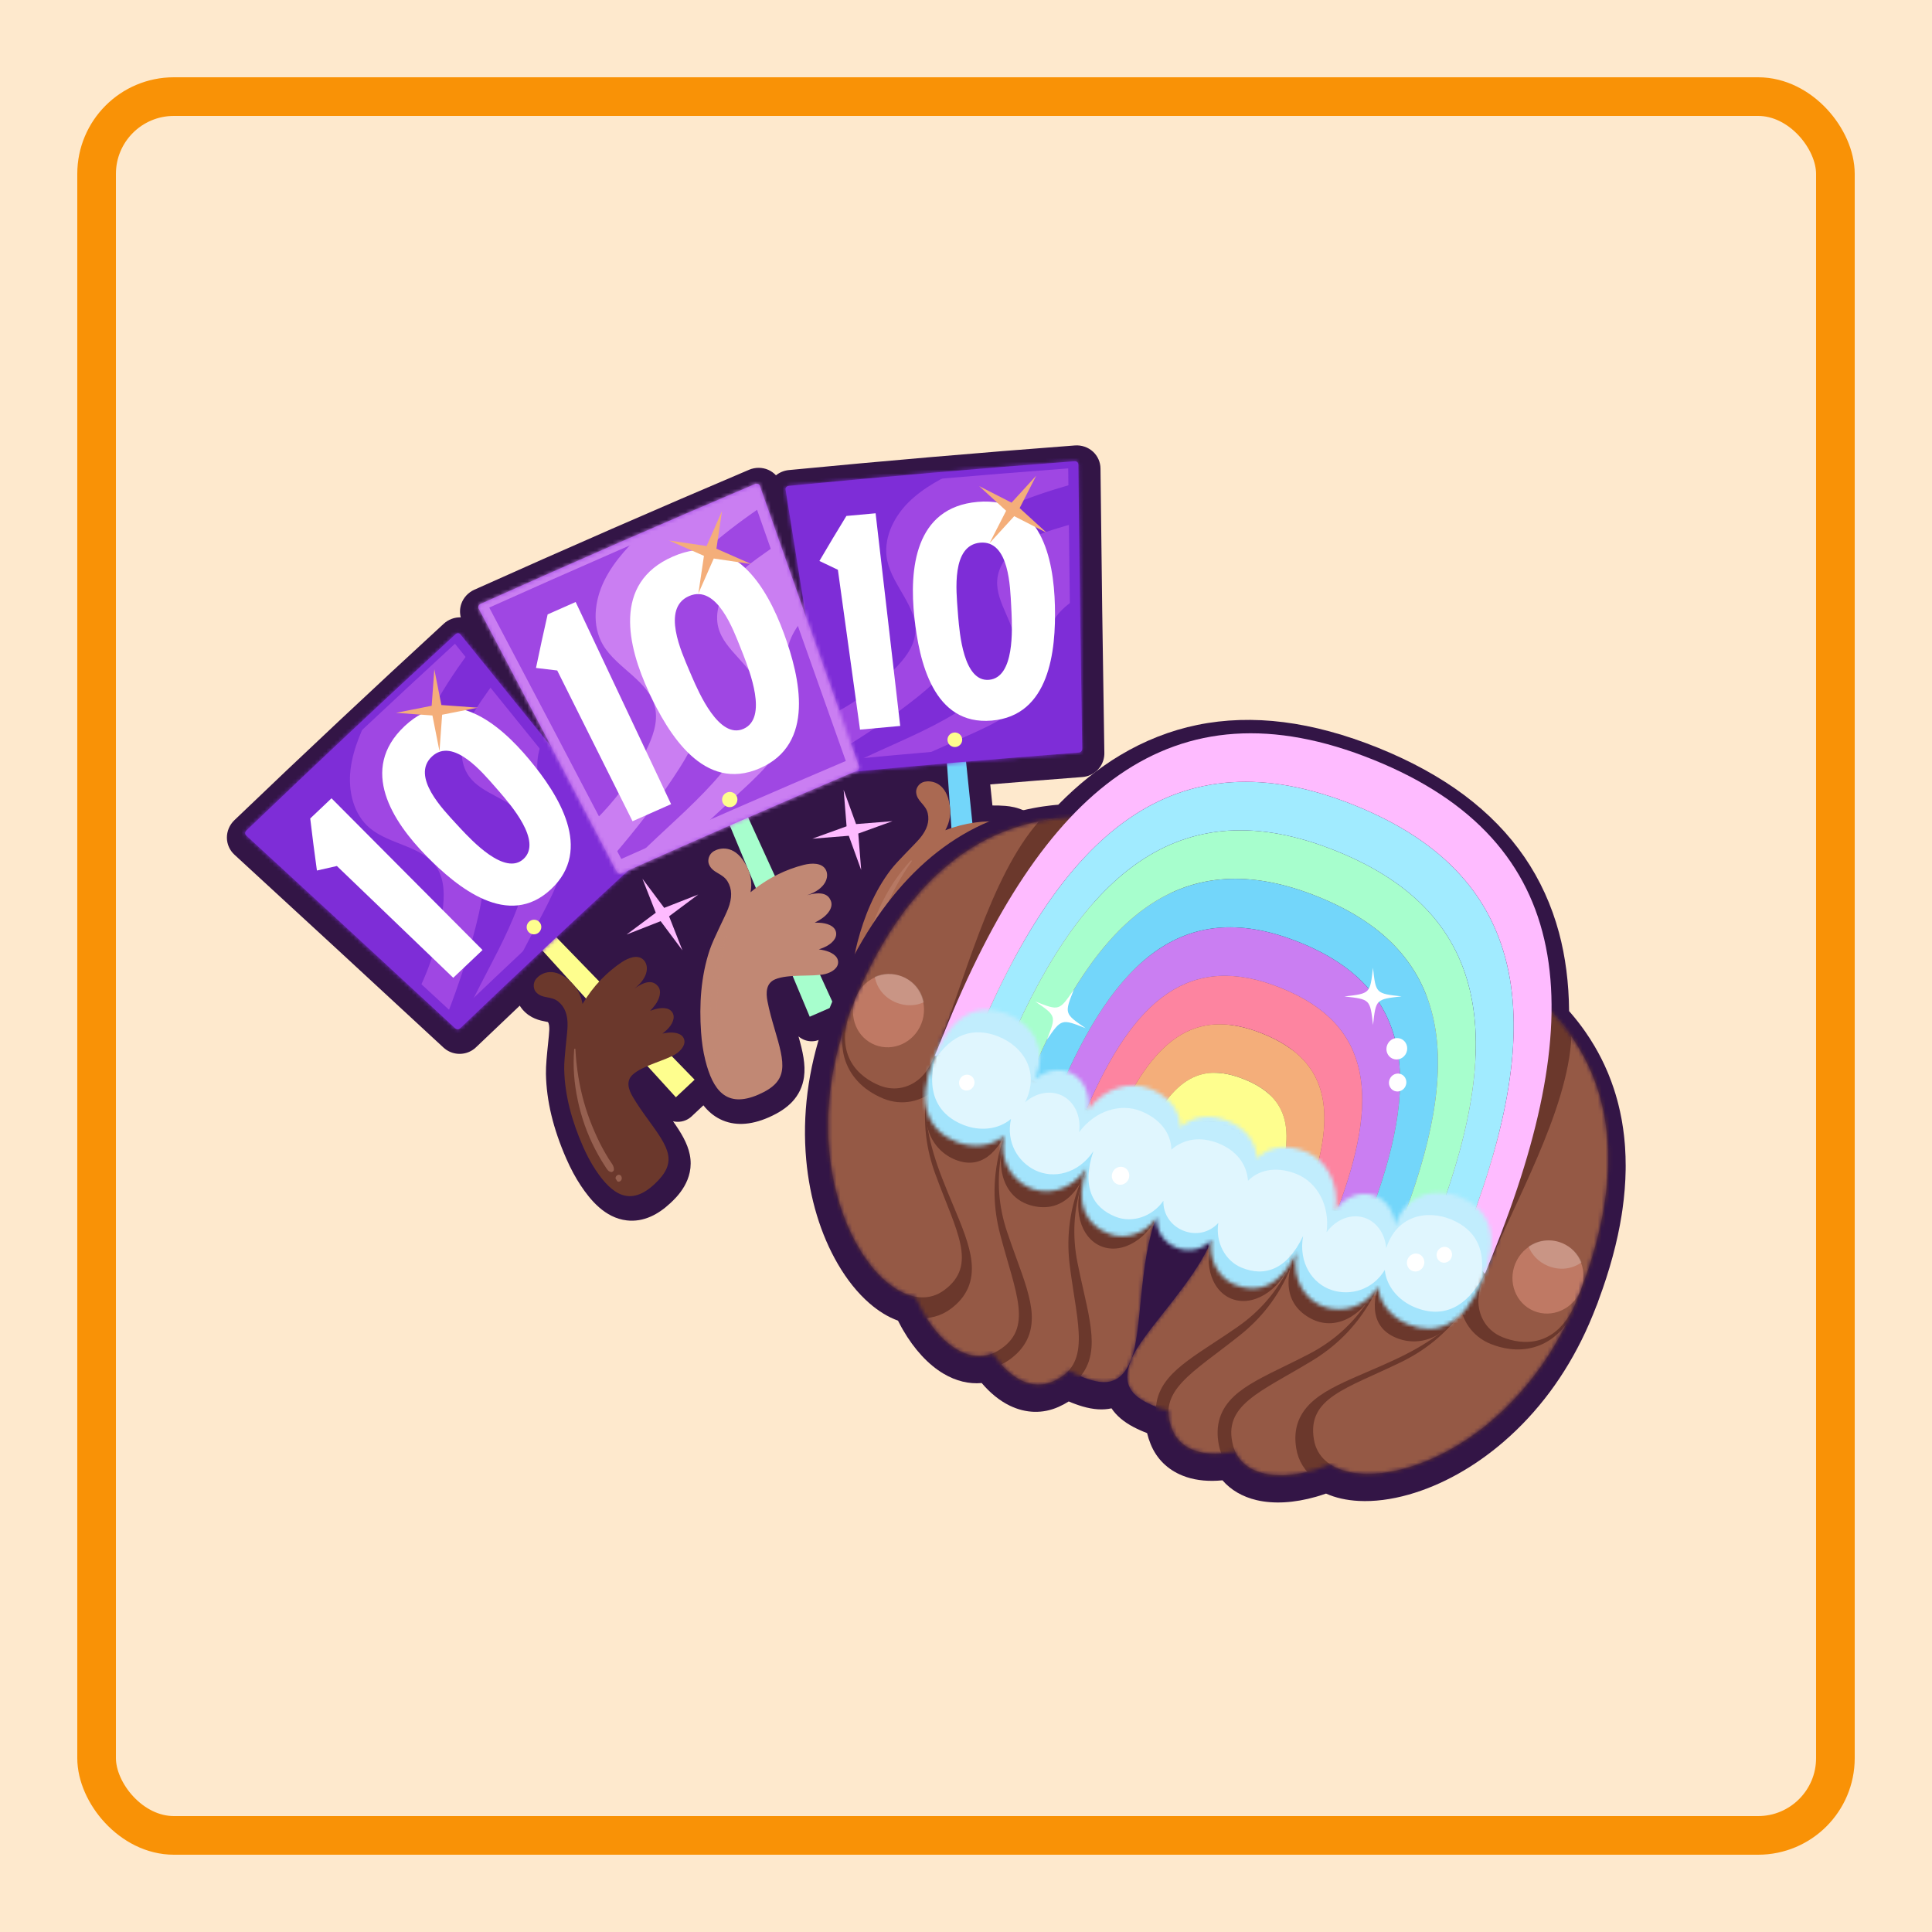 <svg width="500" height="500" viewBox="0 0 500 500" fill="none" xmlns="http://www.w3.org/2000/svg">
<rect width="500" height="500" fill="#FEE9CD"/>
<rect x="25" y="25" width="450" height="450" rx="20" stroke="#F99206" stroke-width="10"/>
<path d="M282.861 116.885C281.609 115.737 279.903 115.152 278.18 115.283C253.604 117.141 228.699 119.285 204.155 121.654C202.922 121.773 201.761 122.254 200.82 123.011C200.267 122.416 199.595 121.931 198.84 121.598C197.277 120.906 195.46 120.898 193.857 121.578C170.164 131.631 146.242 142.076 122.755 152.622C121.167 153.334 119.938 154.67 119.381 156.287C118.992 157.416 118.954 158.634 119.249 159.773C117.638 159.72 116.04 160.314 114.831 161.427C96.685 178.106 78.458 195.212 60.654 212.272C59.408 213.467 58.702 215.126 58.72 216.824C58.737 218.475 59.441 220.06 60.653 221.175C78.653 237.714 96.858 254.511 114.765 271.101C116.616 272.815 119.264 273.182 121.451 272.208C122.077 271.929 122.665 271.541 123.186 271.042C126.942 267.451 130.72 263.857 134.512 260.266C134.73 260.626 134.979 260.972 135.262 261.296C137.288 263.621 139.723 264.091 141.177 264.374C141.377 264.413 141.631 264.461 141.797 264.502C142.125 264.916 142.175 265.813 142.156 266.526C142.137 267.219 141.981 268.721 141.831 270.171C141.557 272.805 141.248 275.789 141.288 277.915C141.42 284.883 143.144 292.059 146.556 299.857C147.699 302.467 148.969 304.825 150.332 306.866C152.694 310.404 156.495 315.183 162.218 315.841C164.313 316.082 166.394 315.743 168.446 314.829C170.157 314.068 171.846 312.908 173.504 311.354C175.076 309.881 179.86 305.397 178.507 298.78C177.907 295.845 176.252 293.119 174.18 290.179C174.517 290.26 174.863 290.31 175.216 290.324C176.025 290.356 176.821 290.198 177.546 289.875C178.077 289.639 178.569 289.313 179.001 288.908C180.014 287.956 181.029 287.005 182.043 286.055C183.182 287.513 184.605 288.783 186.404 289.666C189.963 291.414 194.161 291.257 198.884 289.2C198.957 289.167 199.029 289.135 199.1 289.104C201.644 287.971 203.58 286.676 205.015 285.147C206.698 283.355 207.726 281.206 208.073 278.761C208.53 275.519 207.75 272.075 206.649 268.216C207.081 268.587 207.574 268.89 208.114 269.107C209.414 269.627 210.87 269.604 212.155 269.043C214.271 268.117 216.388 267.195 218.507 266.273C218.52 266.267 218.535 266.26 218.549 266.254C218.91 266.094 219.247 265.892 219.559 265.659C219.627 265.729 219.692 265.799 219.761 265.868C222.502 268.593 226.418 269.76 231.401 269.335C232.548 269.236 234.949 269.032 237.398 267.942C239.531 266.992 241.702 265.369 243.116 262.561C244.462 259.884 244.85 256.719 245.046 253.127C245.26 253.401 245.502 253.655 245.769 253.883C246.834 254.793 248.221 255.237 249.617 255.117C251.821 254.925 254.025 254.737 256.228 254.551C256.816 254.501 257.386 254.352 257.915 254.117C258.643 253.793 259.296 253.303 259.815 252.677C260.71 251.596 261.133 250.201 260.991 248.805C260.883 247.747 260.774 246.689 260.665 245.63C262.87 244.727 264.522 243.036 265.193 240.805C265.575 239.533 265.605 238.226 265.297 236.959C266.379 235.789 267.067 234.336 267.25 232.696C267.379 231.534 267.239 230.395 266.847 229.325C268.027 227.843 268.642 226.052 268.547 224.123C268.513 223.416 268.395 222.736 268.199 222.09C269.592 220.2 270.152 217.894 269.736 215.68C269.264 213.165 267.637 211.096 265.151 209.855C263.39 208.975 261.503 208.67 260.228 208.567C259.107 208.478 257.974 208.443 256.838 208.457C256.65 206.637 256.463 204.818 256.274 203C264.249 202.334 272.214 201.698 280.139 201.092C280.855 201.037 281.534 200.86 282.157 200.583C284.349 199.607 285.848 197.388 285.806 194.86C285.403 170.439 285.067 145.668 284.806 121.232C284.788 119.586 284.08 118.001 282.862 116.884L282.861 116.885Z" fill="#331546"/>
<path d="M255.284 248.213C253.076 248.4 250.869 248.589 248.662 248.781C247.093 226.785 245.554 204.786 244.043 182.785C245.527 182.656 247.012 182.529 248.497 182.403C250.771 204.339 253.033 226.275 255.284 248.215L255.284 248.213Z" fill="#73D6FA"/>
<path d="M279.238 194.752C258.101 196.366 236.973 198.179 215.857 200.191C215.388 200.236 214.949 199.89 214.874 199.417C211.068 175.168 207.21 150.924 203.303 126.685C203.228 126.214 203.608 125.788 204.156 125.736C228.78 123.359 253.421 121.238 278.072 119.375C278.62 119.333 279.068 119.687 279.073 120.164C279.335 144.722 279.668 169.275 280.073 193.821C280.08 194.299 279.706 194.715 279.236 194.751L279.238 194.752Z" fill="#7E2DD7"/>
<mask id="mask0_3_2534" style="mask-type:alpha" maskUnits="userSpaceOnUse" x="203" y="119" width="78" height="82">
<path d="M279.238 194.752C258.101 196.366 236.973 198.179 215.857 200.191C215.388 200.236 214.949 199.89 214.874 199.417C211.068 175.168 207.21 150.924 203.303 126.685C203.228 126.214 203.608 125.788 204.156 125.736C228.78 123.359 253.421 121.238 278.072 119.375C278.62 119.333 279.068 119.687 279.073 120.164C279.335 144.722 279.668 169.275 280.073 193.821C280.08 194.299 279.706 194.715 279.236 194.751L279.238 194.752Z" fill="black"/>
</mask>
<g mask="url(#mask0_3_2534)">
<path d="M198.886 190.732C211.018 188.22 222.345 182.15 231.171 173.475C233.87 170.819 236.454 167.682 236.863 163.963C237.62 157.191 231.018 151.741 229.617 145.074C228.498 139.71 231.039 134.098 235.03 130.092C239.019 126.086 244.293 123.427 249.573 121.033C255.081 118.534 260.712 116.241 266.444 114.162C268.647 113.364 270.937 112.584 273.281 112.656C279.257 112.839 283.179 118.192 286.108 122.985C274.354 126.058 262.414 129.287 252.345 135.697C248.203 138.334 244.19 141.895 243.446 146.548C242.422 153.008 247.922 158.954 247.658 165.481C247.424 171.428 242.63 176.194 237.944 179.98C225.356 190.143 211.187 197.92 197.31 205.717C196.944 204.931 196.579 204.146 196.212 203.361C197.956 205.972 201.621 206.717 204.652 206.013C207.684 205.308 210.281 203.473 212.92 201.84C227.346 192.915 245.26 188.879 257.418 176.737C259.923 174.237 262.222 171.227 262.575 167.753C263.206 161.654 257.663 156.28 258.077 150.172C258.345 146.307 261.077 142.877 264.448 140.666C267.82 138.454 271.791 137.266 275.699 136.116C281.91 134.287 288.141 132.473 294.39 130.675C295.645 130.314 296.984 129.901 297.809 128.921C298.633 127.941 298.563 126.211 297.358 125.769C293.58 132.106 298.253 140.859 293.833 146.784C291.292 150.204 286.687 151.338 282.682 152.941C278.62 154.566 274.717 157.05 272.581 160.748C269.759 165.64 270.45 171.746 268.134 176.855C265.074 183.614 257.644 187.178 250.84 190.202C236.955 196.371 223.235 202.617 209.679 208.936" fill="#9F47E3"/>
<path d="M279.098 193.974C257.948 195.589 236.809 197.404 215.68 199.418C215.211 199.462 214.77 199.117 214.696 198.645C210.887 174.396 207.028 150.152 203.12 125.913C203.043 125.442 203.425 125.016 203.973 124.964C228.611 122.585 253.264 120.462 277.931 118.597C278.478 118.556 278.927 118.91 278.932 119.387C279.194 143.944 279.529 168.496 279.934 193.044C279.942 193.522 279.567 193.938 279.098 193.974Z" stroke="#7E2DD7" stroke-width="4.999" stroke-linejoin="round"/>
</g>
<path d="M253.021 129.887C236.675 131.306 235.309 147.421 236.638 159.744C237.871 171.229 241.579 187.788 256.648 186.49C271.641 185.222 273.31 168.471 273.009 156.73C272.694 144.497 269.429 128.49 253.021 129.887V129.887ZM261.781 158.582C261.938 162.74 262.617 175.336 255.964 175.935C249.324 176.537 248.347 163.722 247.986 159.725C247.926 158.961 247.896 158.578 247.837 157.813C247.514 153.18 246.146 141.099 253.691 140.444C261.241 139.796 261.422 152.184 261.687 156.666C261.724 157.432 261.744 157.816 261.782 158.583L261.781 158.582Z" fill="white"/>
<path d="M219.046 133.529C216.671 137.398 214.344 141.28 212.063 145.178C213.66 145.936 215.255 146.696 216.845 147.459C218.765 161.246 220.673 175.036 222.571 188.825C226.039 188.504 229.507 188.186 232.976 187.874C230.86 169.527 228.737 151.183 226.605 132.838C224.086 133.065 221.566 133.296 219.047 133.528L219.046 133.529Z" fill="white"/>
<path d="M249.012 191.287C249.1 192.322 248.322 193.234 247.275 193.324C246.228 193.415 245.304 192.648 245.214 191.613C245.124 190.578 245.901 189.665 246.951 189.574C248.002 189.484 248.924 190.251 249.012 191.287Z" fill="#FEFE8E"/>
<path d="M264.091 215.521C263.722 213.552 261.306 212.818 259.309 212.659C256.989 212.474 254.656 212.548 252.354 212.864C249.723 213.225 247.133 213.901 244.652 214.861C245.785 212.767 246.293 210.499 245.607 207.446C244.457 202.317 240.888 201.973 239.293 202.304C237.879 202.595 237.045 203.915 237.096 204.971C237.214 207.382 239.565 208.107 240.103 210.489C240.588 212.634 239.91 214.738 238.062 216.954C236.642 218.655 232.306 222.759 230.479 225.168C226.316 230.658 223.661 237.151 221.921 243.818C221.349 246.01 220.886 248.373 220.697 250.753C220.099 258.287 221.763 263.741 230.452 263C238.777 262.29 239.092 258.02 239.446 248.769C239.536 246.417 239.658 244.101 239.972 241.795C240.274 239.583 241.088 237.468 243.462 237.265C246.982 236.965 252.609 239.722 255.68 239.986C257.26 240.122 259.221 239.694 259.678 238.175C260.146 236.62 258.679 235.191 257.299 234.333C256.889 234.078 256.512 233.871 256.147 233.694C256.686 233.698 257.225 233.672 257.762 233.616C259.417 233.445 261.361 232.646 261.545 230.993C261.734 229.3 259.95 228.103 258.366 227.477C258.014 227.338 257.659 227.21 257.302 227.086C257.959 226.995 258.609 226.865 259.249 226.693C260.978 226.226 262.906 225.044 262.818 223.257C262.738 221.647 261.674 220.252 257.671 220.047C262.618 220.093 264.451 217.443 264.091 215.521V215.521Z" fill="#AA6952"/>
<g style="mix-blend-mode:screen" opacity="0.5">
<path d="M235.692 222.728C234.182 224.376 232.813 226.075 231.558 227.929C230.316 229.765 229.219 231.693 228.238 233.68C226.259 237.682 224.817 241.881 223.96 246.266C223.726 247.466 223.531 248.673 223.382 249.886C223.304 250.525 223.238 251.164 223.184 251.804C223.129 252.455 223.056 253.006 223.484 253.549C223.685 253.805 224.202 253.843 224.431 253.597C225.159 252.818 225.018 251.602 225.133 250.597C225.257 249.515 225.41 248.436 225.597 247.364C225.971 245.221 226.493 243.114 227.097 241.025C228.307 236.841 230.006 232.828 232.111 229.018C233.273 226.913 234.577 224.837 235.967 222.876C236.075 222.724 235.792 222.618 235.693 222.726L235.692 222.728Z" fill="#C18874"/>
<path d="M224.015 256.916C224.447 256.893 224.724 256.614 224.871 256.235C225.017 255.856 224.888 255.454 224.494 255.291C224.187 255.165 223.8 255.212 223.549 255.432C223.325 255.629 223.308 255.86 223.378 256.122C223.387 256.155 223.399 256.279 223.393 256.166C223.391 256.11 223.402 255.947 223.378 256.083C223.361 256.128 223.364 256.123 223.387 256.071C223.413 256.019 223.414 256.014 223.391 256.055C223.312 256.138 223.279 256.285 223.29 256.396C223.327 256.747 223.691 256.932 224.016 256.915L224.015 256.916Z" fill="#C18874"/>
</g>
<path d="M262.477 133.587L270.868 137.876L263.882 131.495L268.17 123.103L261.789 130.09L253.397 125.801L260.384 132.183L256.095 140.573L262.477 133.587Z" fill="#F4AE7A"/>
<path d="M179.764 279.426C178.147 280.94 176.531 282.456 174.916 283.973C160.062 267.674 145.229 251.356 130.419 235.016C131.505 233.997 132.592 232.976 133.678 231.958C149.049 247.773 164.411 263.596 179.764 279.426Z" fill="#FEFE8E"/>
<path d="M165.464 222.616C149.867 236.973 134.401 251.481 119.068 266.137C118.728 266.462 118.168 266.464 117.817 266.139C99.811 249.456 81.768 232.81 63.689 216.198C63.338 215.875 63.374 215.305 63.771 214.925C81.633 197.809 99.666 180.885 117.867 164.154C118.271 163.783 118.843 163.783 119.142 164.155C134.556 183.275 150.023 202.345 165.543 221.368C165.845 221.737 165.808 222.297 165.462 222.615L165.464 222.616Z" fill="#7E2DD7"/>
<mask id="mask1_3_2534" style="mask-type:alpha" maskUnits="userSpaceOnUse" x="63" y="163" width="103" height="104">
<path d="M165.464 222.616C149.867 236.973 134.401 251.481 119.068 266.137C118.728 266.462 118.168 266.464 117.817 266.139C99.811 249.456 81.768 232.81 63.689 216.198C63.338 215.875 63.374 215.305 63.771 214.925C81.633 197.809 99.666 180.885 117.867 164.154C118.271 163.783 118.843 163.783 119.142 164.155C134.556 183.275 150.023 202.345 165.543 221.368C165.845 221.737 165.808 222.297 165.462 222.615L165.464 222.616Z" fill="black"/>
</mask>
<g mask="url(#mask1_3_2534)">
<path d="M99.884 269.22C107.855 259.735 112.99 247.954 114.547 235.676C115.022 231.918 115.107 227.856 113.126 224.682C109.526 218.898 100.967 218.706 95.738 214.339C91.537 210.821 90.056 204.84 90.71 199.223C91.361 193.607 93.855 188.254 96.517 183.103C99.295 177.73 102.296 172.442 105.509 167.261C106.744 165.27 108.059 163.24 109.944 161.844C114.75 158.286 121.144 160.061 126.412 162.01C119.087 171.701 111.711 181.631 107.776 192.9C106.156 197.535 105.21 202.816 107.509 206.931C110.705 212.637 118.706 213.9 122.541 219.188C126.04 224.001 125.227 230.713 123.893 236.588C120.303 252.363 113.994 267.244 107.926 281.96C107.153 281.57 106.38 281.18 105.607 280.79C108.592 281.761 111.932 280.075 113.876 277.646C115.82 275.216 116.723 272.166 117.783 269.249C123.583 253.308 135.149 239.044 137.176 221.982C137.594 218.468 137.536 214.681 135.66 211.734C132.378 206.555 124.698 205.768 121.241 200.716C119.058 197.515 119.078 193.13 120.357 189.307C121.635 185.484 124.017 182.091 126.373 178.767C130.116 173.484 133.886 168.201 137.68 162.92C138.442 161.86 139.237 160.705 139.278 159.425C139.318 158.145 138.192 156.831 136.972 157.23C137.931 164.546 147.019 168.523 147.218 175.913C147.341 180.172 144.427 183.913 142.276 187.652C140.092 191.444 138.567 195.811 139.18 200.039C139.994 205.626 144.318 209.992 145.664 215.439C147.447 222.642 143.82 230.04 140.351 236.629C133.27 250.071 126.365 263.473 119.636 276.829" fill="#9F47E3"/>
<path d="M164.872 222.092C149.268 236.458 133.793 250.974 118.451 265.641C118.11 265.967 117.55 265.968 117.199 265.643C99.191 248.963 81.147 232.317 63.068 215.707C62.716 215.384 62.752 214.814 63.15 214.432C81.021 197.307 99.063 180.372 117.276 163.632C117.68 163.261 118.252 163.261 118.552 163.632C133.967 182.752 149.434 201.822 164.955 220.844C165.258 221.215 165.22 221.773 164.875 222.091L164.872 222.092Z" stroke="#7E2DD7" stroke-width="4.999" stroke-linejoin="round"/>
</g>
<path d="M104.708 187.922C92.752 199.16 101.66 212.658 110.335 221.511C118.416 229.764 131.583 240.471 142.61 230.119C153.597 219.837 144.533 205.653 137.026 196.62C129.202 187.209 116.724 176.664 104.708 187.922ZM129.356 205.028C132.054 208.195 140.388 217.666 135.535 222.254C130.694 226.839 121.991 217.383 119.233 214.468C118.713 213.904 118.453 213.623 117.932 213.06C114.808 209.622 106.252 200.984 111.771 195.797C117.297 190.613 125.112 200.227 128.095 203.582C128.599 204.161 128.852 204.45 129.357 205.028L129.356 205.028Z" fill="white"/>
<path d="M80.287 211.823C80.818 216.33 81.395 220.821 82.019 225.293C83.743 224.899 85.465 224.508 87.185 224.123C97.231 233.76 107.269 243.404 117.299 253.055C119.822 250.654 122.348 248.258 124.879 245.864C111.855 232.77 98.827 219.681 85.793 206.598C83.956 208.338 82.121 210.079 80.286 211.821L80.287 211.823Z" fill="white"/>
<path d="M139.586 238.613C140.295 239.372 140.25 240.57 139.482 241.289C138.715 242.008 137.516 241.979 136.805 241.222C136.092 240.465 136.138 239.267 136.906 238.545C137.675 237.824 138.875 237.855 139.586 238.613V238.613Z" fill="#FEFE8E"/>
<path d="M166.433 248.303C164.923 246.986 162.572 247.906 160.906 249.017C158.969 250.308 157.184 251.813 155.571 253.486C153.728 255.399 152.113 257.533 150.76 259.824C150.353 257.477 149.348 255.384 146.918 253.41C142.838 250.096 139.824 252.036 138.776 253.282C137.847 254.387 138.01 255.94 138.704 256.737C140.289 258.556 142.584 257.671 144.483 259.209C146.192 260.593 146.963 262.664 146.884 265.549C146.823 267.763 145.959 273.671 146.017 276.693C146.148 283.583 148.084 290.324 150.847 296.636C151.756 298.713 152.856 300.854 154.181 302.839C158.377 309.125 163.062 312.377 169.425 306.414C175.523 300.7 173.123 297.154 167.673 289.671C166.287 287.768 164.949 285.873 163.768 283.87C162.635 281.946 161.963 279.781 163.702 278.151C166.28 275.735 172.405 274.415 174.98 272.721C176.305 271.85 177.58 270.299 176.997 268.823C176.401 267.312 174.365 267.099 172.75 267.279C172.27 267.333 171.846 267.404 171.449 267.492C171.874 267.161 172.282 266.807 172.669 266.432C173.863 265.272 174.894 263.44 174.015 262.029C173.115 260.582 170.974 260.747 169.342 261.238C168.98 261.347 168.622 261.466 168.265 261.59C168.724 261.112 169.154 260.608 169.55 260.076C170.618 258.639 171.4 256.517 170.224 255.168C169.164 253.953 167.465 253.517 164.195 255.835C168.107 252.809 167.906 249.592 166.431 248.306L166.433 248.303Z" fill="#6B382C"/>
<g style="mix-blend-mode:screen" opacity="0.5">
<path d="M148.598 271.549C148.434 273.778 148.411 275.96 148.574 278.193C148.735 280.404 149.068 282.597 149.527 284.765C150.452 289.134 151.92 293.324 153.963 297.297C154.522 298.384 155.117 299.454 155.751 300.497C156.086 301.046 156.429 301.59 156.784 302.126C157.143 302.67 157.428 303.15 158.099 303.311C158.416 303.386 158.846 303.097 158.874 302.762C158.962 301.699 158.099 300.832 157.567 299.972C156.994 299.046 156.446 298.105 155.929 297.147C154.896 295.232 154.001 293.254 153.182 291.24C151.54 287.205 150.389 283.002 149.682 278.707C149.292 276.335 149.03 273.898 148.907 271.496C148.897 271.311 148.609 271.403 148.598 271.549V271.549Z" fill="#C18874"/>
<path d="M160.603 305.624C160.927 305.338 160.973 304.947 160.853 304.56C160.735 304.173 160.382 303.935 159.973 304.053C159.653 304.144 159.378 304.422 159.318 304.749C159.263 305.041 159.393 305.234 159.612 305.397C159.638 305.417 159.724 305.507 159.651 305.421C159.614 305.378 159.522 305.244 159.588 305.365C159.603 305.41 159.602 305.406 159.588 305.349C159.576 305.293 159.574 305.288 159.581 305.335C159.571 305.45 159.636 305.585 159.714 305.665C159.96 305.918 160.359 305.839 160.604 305.623L160.603 305.624Z" fill="#C18874"/>
</g>
<path d="M114.424 184.972L123.669 183.142L114.231 182.459L112.402 173.214L111.718 182.652L102.474 184.481L111.912 185.165L113.74 194.409L114.424 184.972Z" fill="#F4AE7A"/>
<path d="M170.973 238.398L176.614 245.949L173.158 237.14L180.707 231.5L171.898 234.956L166.259 227.406L169.715 236.215L162.165 241.855L170.973 238.398Z" fill="#FEBBFF"/>
<path d="M219.666 216.298L222.875 225.159L222.12 215.726L230.98 212.517L221.548 213.272L218.337 204.412L219.093 213.844L210.234 217.054L219.666 216.298Z" fill="#FEBBFF"/>
<path d="M215.917 260.352C213.796 261.275 211.675 262.199 209.555 263.127C200.651 241.891 191.774 220.64 182.926 199.379C184.352 198.756 185.778 198.133 187.204 197.512C196.787 218.453 206.357 239.401 215.917 260.352V260.352Z" fill="#A7FECD"/>
<path d="M221.746 199.454C201.374 208.116 181.077 216.972 160.86 226.02C160.411 226.22 159.86 226.026 159.628 225.583C147.756 202.864 135.836 180.169 123.87 157.495C123.637 157.054 123.872 156.505 124.396 156.271C147.963 145.689 171.632 135.354 195.397 125.27C195.925 125.046 196.486 125.246 196.652 125.718C205.119 149.926 213.656 174.106 222.262 198.256C222.429 198.726 222.198 199.263 221.746 199.454V199.454Z" fill="#9F47E3"/>
<mask id="mask2_3_2534" style="mask-type:alpha" maskUnits="userSpaceOnUse" x="123" y="125" width="100" height="102">
<path d="M221.746 199.454C201.374 208.116 181.077 216.972 160.86 226.02C160.411 226.22 159.86 226.026 159.628 225.583C147.756 202.864 135.836 180.169 123.87 157.495C123.637 157.054 123.872 156.505 124.396 156.271C147.963 145.689 171.632 135.354 195.397 125.27C195.925 125.046 196.486 125.246 196.652 125.718C205.119 149.926 213.656 174.106 222.262 198.256C222.429 198.726 222.198 199.263 221.746 199.454V199.454Z" fill="black"/>
</mask>
<g mask="url(#mask2_3_2534)">
<path d="M140.907 222.334C152.071 215.794 161.249 206.003 167.08 194.47C168.862 190.938 170.37 186.973 169.532 183.155C168.018 176.204 159.664 173.018 156.049 166.889C153.15 161.957 153.787 155.556 156.397 150.258C159.004 144.961 163.333 140.567 167.757 136.434C172.371 132.121 177.176 127.97 182.151 123.997C184.064 122.471 186.068 120.935 188.41 120.222C194.384 118.405 200.052 122.391 204.553 126.154C193.952 133.122 183.218 140.308 175.4 150.015C172.183 154.007 169.404 158.871 170.223 163.725C171.369 170.457 178.799 174.502 180.719 181.047C182.475 187.008 179.324 193.327 175.953 198.639C166.896 212.901 155.478 225.332 144.354 237.684C143.73 237.03 143.106 236.375 142.482 235.721C145.079 237.721 148.954 237.233 151.718 235.524C154.481 233.814 156.438 231.131 158.503 228.632C169.791 214.981 186.166 204.999 194.135 188.924C195.777 185.612 197.047 181.866 196.234 178.311C194.819 172.067 187.539 168.604 185.907 162.421C184.88 158.507 186.436 154.201 189.034 150.887C191.63 147.573 195.161 145.07 198.643 142.625C204.177 138.74 209.735 134.863 215.317 130.995C216.438 130.218 217.624 129.363 218.114 128.117C218.602 126.871 217.953 125.184 216.614 125.149C214.995 132.682 222.543 139.778 220.151 147.118C218.78 151.351 214.604 154.012 211.178 156.936C207.701 159.902 204.67 163.664 203.795 168.037C202.638 173.82 205.362 179.629 204.778 185.459C204.01 193.17 197.85 199.177 192.13 204.444C180.455 215.19 168.969 225.954 157.67 236.737" fill="#CA7EF2"/>
<path d="M221.348 198.732C200.964 207.399 180.655 216.26 160.426 225.315C159.977 225.516 159.425 225.322 159.195 224.879C147.32 202.161 135.4 179.466 123.431 156.793C123.198 156.352 123.433 155.803 123.958 155.568C147.538 144.979 171.219 134.639 194.999 124.549C195.527 124.324 196.09 124.525 196.255 124.996C204.723 149.204 213.26 173.383 221.868 197.533C222.035 198.003 221.804 198.539 221.35 198.732L221.348 198.732Z" stroke="#CA7EF2" stroke-width="5.219" stroke-linejoin="round"/>
</g>
<path d="M174.127 144.044C158.43 150.911 162.466 167.312 167.898 179.059C172.958 190.009 182.161 205.153 196.634 198.832C211.044 192.564 207.096 175.435 202.874 163.921C198.473 151.923 189.892 137.178 174.126 144.044L174.127 144.044ZM192.385 169.504C193.93 173.565 198.812 185.801 192.43 188.617C186.061 191.432 180.812 179.081 179.12 175.247C178.805 174.51 178.648 174.142 178.332 173.406C176.464 168.929 171.072 157.436 178.317 154.265C185.57 151.101 189.891 163.296 191.649 167.641C191.943 168.386 192.091 168.76 192.385 169.504V169.504Z" fill="white"/>
<path d="M141.731 159.004C140.675 163.625 139.67 168.244 138.716 172.863C140.55 173.078 142.381 173.298 144.209 173.521C150.717 186.52 157.214 199.523 163.701 212.533C167.024 211.053 170.351 209.582 173.677 208.114C165.451 190.67 157.218 173.231 148.978 155.795C146.562 156.862 144.146 157.933 141.73 159.005L141.731 159.004Z" fill="white"/>
<path d="M190.684 206.128C191.116 207.124 190.651 208.286 189.645 208.725C188.638 209.164 187.47 208.715 187.034 207.721C186.598 206.727 187.063 205.565 188.072 205.123C189.082 204.683 190.251 205.133 190.684 206.128V206.128Z" fill="#FEFE8E"/>
<path d="M213.702 225.064C212.678 223.24 210.043 223.322 208.014 223.83C205.657 224.422 203.373 225.277 201.201 226.358C198.717 227.595 196.381 229.13 194.248 230.908C194.669 228.457 194.413 226.045 192.714 223.252C189.861 218.562 186.216 219.415 184.749 220.274C183.447 221.036 183.064 222.62 183.467 223.648C184.39 225.992 186.957 225.924 188.287 228.102C189.483 230.063 189.517 232.37 188.428 235.181C187.593 237.338 184.674 242.848 183.671 245.841C181.388 252.665 180.932 259.975 181.438 267.153C181.605 269.513 181.937 272.005 182.546 274.422C184.473 282.075 187.942 286.916 196.29 283.279C204.289 279.793 203.172 275.464 200.432 266.193C199.736 263.837 199.081 261.504 198.621 259.119C198.18 256.829 198.278 254.464 200.56 253.469C203.944 251.996 210.431 252.842 213.557 252.078C215.166 251.685 216.964 250.605 216.907 248.949C216.849 247.255 214.921 246.332 213.27 245.943C212.779 245.828 212.336 245.75 211.916 245.696C212.451 245.52 212.976 245.314 213.488 245.08C215.067 244.358 216.724 242.917 216.354 241.219C215.975 239.48 213.811 238.893 212.033 238.805C211.639 238.785 211.244 238.776 210.85 238.774C211.468 238.465 212.069 238.119 212.644 237.734C214.198 236.695 215.711 234.881 215.026 233.14C214.41 231.574 212.891 230.55 208.862 231.685C213.771 230.077 214.699 226.843 213.7 225.062L213.702 225.064Z" fill="#C18874"/>
<g style="mix-blend-mode:screen" opacity="0.5">
<path d="M188.015 241.687C187.071 243.823 186.285 245.961 185.664 248.215C185.048 250.446 184.608 252.721 184.3 255.015C183.681 259.636 183.658 264.273 184.275 268.897C184.444 270.163 184.655 271.423 184.914 272.672C185.051 273.329 185.199 273.984 185.359 274.636C185.522 275.298 185.635 275.869 186.238 276.262C186.523 276.448 187.047 276.313 187.191 275.994C187.65 274.98 187.105 273.824 186.882 272.79C186.643 271.679 186.433 270.561 186.261 269.437C185.914 267.192 185.728 264.933 185.626 262.665C185.424 258.12 185.763 253.583 186.573 249.109C187.02 246.639 187.615 244.149 188.335 241.744C188.39 241.559 188.075 241.547 188.014 241.688L188.015 241.687Z" fill="#C18874"/>
<path d="M187.892 279.414C188.31 279.247 188.492 278.877 188.511 278.454C188.53 278.032 188.267 277.675 187.822 277.647C187.476 277.624 187.109 277.8 186.933 278.102C186.777 278.371 186.838 278.605 186.995 278.842C187.014 278.871 187.067 278.99 187.025 278.88C187.003 278.825 186.961 278.661 186.983 278.804C186.981 278.854 186.983 278.849 186.988 278.789C186.997 278.729 186.996 278.723 186.986 278.772C186.936 278.88 186.952 279.038 187 279.143C187.154 279.479 187.574 279.539 187.891 279.413L187.892 279.414Z" fill="#C18874"/>
</g>
<path d="M184.719 144.543L194.455 145.982L185.409 142.004L186.848 132.268L182.869 141.314L173.134 139.875L182.18 143.854L180.741 153.589L184.719 144.543Z" fill="#F4AE7A"/>
<path d="M413.041 338.238C413.097 338.114 413.158 337.976 413.221 337.825C413.406 337.378 413.576 336.914 413.725 336.442C416.576 328.794 418.581 321.388 419.681 314.43C419.755 313.964 419.826 313.489 419.894 313.018C420.391 309.515 420.668 306.055 420.717 302.73C420.722 302.389 420.724 302.05 420.724 301.712C420.725 300.089 420.671 298.467 420.564 296.889C420.545 296.618 420.525 296.349 420.504 296.081C420.461 295.546 420.412 295.009 420.356 294.482C420.331 294.242 420.305 294.003 420.277 293.764C420.141 292.593 419.974 291.43 419.782 290.31C419.739 290.061 419.695 289.813 419.65 289.567C419.415 288.298 419.137 287.02 418.821 285.767C418.733 285.419 418.642 285.068 418.549 284.724C418.275 283.717 417.972 282.711 417.649 281.733C417.228 280.458 416.758 279.188 416.254 277.959C416.165 277.742 416.074 277.526 415.983 277.311C415.024 275.053 413.901 272.832 412.649 270.708C412.277 270.078 411.888 269.446 411.491 268.827C411.099 268.217 410.691 267.608 410.278 267.016C410.274 267.01 410.27 267.005 410.267 267.001L410.266 267C410.141 266.818 410.013 266.637 409.887 266.462L409.836 266.392C409.718 266.227 409.599 266.063 409.482 265.903L409.419 265.818C409.3 265.656 409.181 265.495 409.063 265.34L409.01 265.268C408.879 265.093 408.745 264.92 408.613 264.747C408.61 264.742 408.605 264.737 408.602 264.732C408.524 264.631 408.447 264.532 408.369 264.431C408.227 264.25 408.084 264.07 407.941 263.89C407.727 263.624 407.515 263.362 407.314 263.12L407.219 263.005C407.109 262.872 406.997 262.74 406.882 262.603L406.824 262.534C406.701 262.389 406.577 262.244 406.454 262.101L406.391 262.028C406.391 262.028 406.386 262.022 406.383 262.019C406.282 261.903 406.182 261.787 406.08 261.672C406.02 254.424 405.142 247.6 403.464 241.359C401.554 234.255 398.549 227.681 394.534 221.817C390.451 215.856 385.207 210.46 378.946 205.779C372.682 201.096 365.201 196.983 356.711 193.553C348.221 190.122 339.982 187.886 332.224 186.902C324.468 185.919 316.947 186.158 309.869 187.61C302.908 189.039 296.179 191.682 289.87 195.464C284.328 198.788 278.955 203.088 273.877 208.26C273.725 208.272 273.573 208.285 273.418 208.299L273.049 208.332C272.978 208.339 272.907 208.347 272.836 208.354L272.456 208.392C272.324 208.405 272.192 208.42 272.059 208.435L271.995 208.442C271.31 208.518 270.619 208.608 269.936 208.709L269.931 208.71C269.712 208.742 269.493 208.776 269.279 208.81L269.194 208.823C268.995 208.855 268.797 208.888 268.603 208.921L268.499 208.939C268.3 208.973 268.101 209.009 267.9 209.045L267.821 209.06C267.604 209.1 267.388 209.141 267.171 209.184C267.164 209.185 267.157 209.186 267.149 209.188C266.284 209.358 265.42 209.548 264.582 209.752C264.171 209.852 263.756 209.959 263.349 210.068C243.393 215.409 227.611 231.111 216.443 256.734C216.222 257.176 216.021 257.628 215.844 258.078C215.785 258.228 215.733 258.368 215.687 258.5C215.412 259.154 215.143 259.808 214.887 260.442C214.264 261.983 213.674 263.564 213.129 265.148L213.118 265.175C209.109 276.852 207.604 288.614 208.646 300.135C209.552 310.149 212.381 319.477 216.826 327.11C219.218 331.219 221.962 334.635 224.982 337.263C227.386 339.355 229.87 340.869 232.4 341.783C232.671 342.321 232.951 342.852 233.235 343.369L233.257 343.409C233.39 343.65 233.527 343.893 233.666 344.132L233.686 344.167C236.623 349.245 240.243 353.161 244.157 355.49C247.379 357.408 250.786 358.231 254.064 357.929C256.272 360.535 258.74 362.531 261.323 363.78C265.49 365.795 269.842 365.914 273.908 364.122C274.867 363.699 275.76 363.223 276.583 362.695C276.855 362.811 277.141 362.927 277.424 363.038L277.516 363.075C277.645 363.124 277.773 363.174 277.901 363.222L277.904 363.223C278.037 363.273 278.169 363.323 278.3 363.371L278.379 363.4C278.657 363.501 278.932 363.597 279.198 363.685L279.256 363.705C279.545 363.8 279.832 363.891 280.11 363.972L280.139 363.98L280.153 363.986C282.948 364.804 285.422 364.968 287.66 364.478C288.929 366.385 290.823 367.985 293.401 369.338L293.415 369.343L293.443 369.359C293.698 369.492 293.967 369.627 294.236 369.756L294.298 369.786C294.55 369.907 294.815 370.028 295.086 370.15L295.16 370.182C295.289 370.239 295.418 370.296 295.55 370.351L295.552 370.352C295.678 370.407 295.805 370.459 295.923 370.509L296.025 370.55C296.305 370.668 296.59 370.784 296.866 370.889C297.092 371.84 297.403 372.803 297.8 373.773C299.338 377.54 302.16 380.32 306.001 381.871C306.355 382.015 306.719 382.147 307.091 382.27C309.817 383.166 312.978 383.445 316.378 383.104C318.525 385.599 321.548 387.372 325.198 388.231C329.631 389.275 334.956 388.973 340.601 387.359L340.651 387.344C340.91 387.27 341.172 387.192 341.441 387.109L341.476 387.098C342.04 386.925 342.609 386.737 343.178 386.538C345.633 387.636 348.471 388.274 351.653 388.439C355.65 388.646 359.997 388.096 364.572 386.802C373.071 384.399 381.585 379.654 389.194 373.08C397.947 365.517 405.036 356.009 410.261 344.824L410.266 344.811C410.27 344.803 410.274 344.797 410.277 344.788C410.979 343.286 411.648 341.747 412.269 340.212C412.271 340.205 412.275 340.197 412.277 340.191C412.534 339.554 412.795 338.898 413.05 338.239L413.041 338.238Z" fill="#331546"/>
<mask id="mask3_3_2534" style="mask-type:alpha" maskUnits="userSpaceOnUse" x="291" y="243" width="126" height="139">
<path d="M330.293 279.487L336.536 283.663L329.161 243.147C341.408 248.593 355.83 258.723 362.269 278.506L360.862 251.61C378.326 262.227 397.198 283.932 383.907 330.319C384.432 329.23 384.942 328.093 385.434 326.908C385.473 326.813 385.513 326.717 385.553 326.621C385.557 326.612 385.561 326.602 385.565 326.592C385.694 326.278 385.822 325.959 385.95 325.637C385.968 325.592 385.985 325.545 386.003 325.499C386.112 325.221 386.219 324.943 386.326 324.661C386.353 324.588 386.38 324.515 386.407 324.442C386.504 324.185 386.6 323.927 386.695 323.665C386.728 323.575 386.761 323.482 386.794 323.391C386.882 323.146 386.97 322.899 387.057 322.65C387.094 322.544 387.131 322.438 387.167 322.332C387.249 322.094 387.331 321.855 387.412 321.613C387.451 321.496 387.49 321.378 387.528 321.26C387.606 321.026 387.682 320.791 387.758 320.555C387.799 320.428 387.84 320.3 387.88 320.171C387.953 319.941 388.025 319.708 388.097 319.474C388.138 319.339 388.18 319.203 388.221 319.066C388.29 318.836 388.359 318.606 388.427 318.373C388.469 318.23 388.511 318.086 388.553 317.941C388.619 317.711 388.685 317.481 388.75 317.248C388.793 317.098 388.834 316.948 388.876 316.797C388.94 316.566 389.003 316.334 389.066 316.1C389.108 315.944 389.15 315.789 389.19 315.632C389.252 315.4 389.313 315.164 389.373 314.93C389.414 314.768 389.455 314.608 389.497 314.446C389.556 314.209 389.615 313.97 389.673 313.73C389.714 313.566 389.754 313.403 389.794 313.237C389.852 312.993 389.909 312.747 389.966 312.5C390.004 312.335 390.043 312.173 390.081 312.006C390.139 311.75 390.196 311.49 390.254 311.232C390.29 311.073 390.325 310.914 390.36 310.754C390.421 310.469 390.482 310.181 390.542 309.893C390.57 309.754 390.6 309.618 390.629 309.478C390.717 309.051 390.804 308.62 390.888 308.184L390.89 308.18L393.169 254.5C395.367 256.14 397.571 257.981 399.698 260.048C399.824 260.169 399.948 260.292 400.073 260.415C400.571 260.908 401.065 261.413 401.553 261.932C401.675 262.061 401.797 262.191 401.918 262.323C402.646 263.11 403.36 263.926 404.058 264.772C404.174 264.913 404.289 265.056 404.405 265.198C404.636 265.484 404.864 265.773 405.09 266.065C405.543 266.649 405.988 267.248 406.423 267.861C406.64 268.167 406.855 268.478 407.068 268.791C407.281 269.103 407.491 269.421 407.698 269.741C408.113 270.382 408.518 271.038 408.91 271.708C409.892 273.384 410.801 275.151 411.621 277.016C411.743 277.295 411.863 277.578 411.982 277.861C412.101 278.145 412.218 278.432 412.333 278.721C412.638 279.49 412.929 280.275 413.203 281.076C413.377 281.587 413.545 282.105 413.706 282.63C413.762 282.813 413.818 282.997 413.872 283.182C414.336 284.749 414.738 286.373 415.07 288.059C415.142 288.423 415.209 288.789 415.275 289.158C416.211 294.454 416.473 300.333 415.842 306.864C415.788 307.422 415.728 307.986 415.66 308.554C414.686 316.796 412.309 326.046 408.113 336.431C392.446 375.208 356.729 387.192 344.268 378.982C332.734 383.685 322.633 382.447 319.634 375.588C311.894 377.286 305.622 375.479 303.383 369.996C302.634 368.163 302.332 366.514 302.409 364.983C301.44 364.866 300.384 364.565 299.089 364.042C293.596 361.822 289.857 359.01 292.734 351.888C295.612 344.766 309 332.188 313.563 320.896L330.292 279.489L330.293 279.487Z" fill="black"/>
</mask>
<g mask="url(#mask3_3_2534)">
<path d="M314.292 361.541C305.773 364.489 304.585 366.258 299.091 364.039C293.597 361.819 289.858 359.007 292.736 351.885C295.613 344.763 309.002 332.185 313.564 320.893L330.294 279.486L353.026 294.689L326.307 347.934" fill="#955945"/>
<path d="M336.95 244.141C355.203 253.792 377.852 274.884 366.608 323.021C355.363 371.16 308.393 386.395 302.614 368.943C299.179 358.567 308.874 354.688 321.785 345.723C332.667 338.166 341.904 325.194 342.957 297.531" fill="#6B382C"/>
<path d="M307.285 377.412C306.857 377.239 306.442 377.049 306.041 376.841C303.099 375.319 301.005 372.89 299.986 369.813C298.348 364.867 299.116 360.586 302.334 356.724C305.022 353.496 309.276 350.704 314.201 347.471C316.124 346.209 318.112 344.903 320.206 343.449C326.021 339.411 330.396 334.336 333.578 327.935C337.55 319.946 339.714 309.966 340.191 297.427L345.724 297.638C345.217 310.977 342.866 321.694 338.536 330.4C334.928 337.658 329.965 343.414 323.364 347.998C321.211 349.493 319.192 350.818 317.24 352.1C307.139 358.731 303.124 361.678 305.242 368.074C306.811 372.813 312.352 373.282 315.516 373.139C319.352 372.965 323.751 371.769 328.236 369.676C333.111 367.402 338.009 364.087 342.401 360.09C349.763 353.388 359.47 341.408 363.912 322.394C368.759 301.648 367.573 284.165 360.388 270.434C355.22 260.558 346.9 252.536 335.657 246.59L338.245 241.695C350.497 248.174 359.598 256.979 365.294 267.867C373.112 282.808 374.46 301.578 369.304 323.653C364.538 344.053 354.071 356.954 346.128 364.185C336.637 372.825 325.287 378.24 315.767 378.671C312.555 378.816 309.71 378.394 307.286 377.414L307.285 377.412Z" fill="#6B382C"/>
<path d="M329.161 243.147C348.027 251.537 372.058 271.039 364.11 319.83C356.162 368.621 310.336 387.013 303.384 369.993C299.251 359.875 308.661 355.346 320.933 345.524C331.277 337.246 339.612 323.676 338.783 296.006" fill="#955945"/>
<path d="M367.988 253.989C384.875 265.87 402.441 289.141 385.202 335.472C367.963 381.802 321.681 391.493 318.153 373.45C316.057 362.723 326.164 360.101 340.105 352.839C351.855 346.719 362.658 335.018 367.199 307.711" fill="#6B382C"/>
<path d="M323.424 383.306C322.304 382.853 321.278 382.294 320.351 381.632C317.752 379.772 316.052 377.126 315.438 373.982C314.439 368.869 315.741 364.719 319.421 361.294C322.497 358.432 327.069 356.199 332.363 353.614C334.43 352.605 336.567 351.561 338.827 350.384C345.107 347.114 350.087 342.633 354.054 336.684C359.005 329.261 362.411 319.635 364.47 307.257L369.931 308.165C367.741 321.333 364.055 331.667 358.66 339.757C354.163 346.5 348.512 351.583 341.386 355.295C339.062 356.506 336.891 357.565 334.792 358.59C323.934 363.891 319.579 366.306 320.871 372.919C321.22 374.699 322.104 376.076 323.573 377.128C325.111 378.228 327.283 378.92 329.852 379.13C333.488 379.428 337.796 378.776 342.314 377.245C347.233 375.578 352.32 372.876 357.027 369.43C364.919 363.652 375.764 352.902 382.608 334.505C390.099 314.371 391.498 296.936 386.766 282.683C383.287 272.207 376.434 263.315 366.397 256.252L369.583 251.724C380.612 259.483 388.162 269.313 392.021 280.939C394.449 288.252 395.426 296.355 394.925 305.024C394.369 314.655 391.971 325.222 387.799 336.436C380.475 356.118 368.802 367.671 360.298 373.898C355.068 377.727 349.615 380.617 344.091 382.49C338.864 384.261 333.784 385.007 329.401 384.649C327.188 384.468 325.189 384.017 323.425 383.305L323.424 383.306Z" fill="#6B382C"/>
<path d="M360.863 251.609C378.506 262.334 397.589 284.378 383.488 331.759C369.387 379.138 323.856 391.904 319.13 374.137C316.321 363.574 326.23 360.282 339.654 352.104C350.968 345.211 360.965 332.814 363.669 305.265" fill="#955945"/>
<path d="M392.34 256.553C408.89 268.898 425.803 292.648 407.285 338.482C388.767 384.316 341.226 392.55 338.202 374.416C336.404 363.635 347.457 361.189 361.724 354.59C377.679 347.21 388.881 337.372 394.179 310.201" fill="#6B382C"/>
<path d="M343.677 384.59C342.411 384.079 341.266 383.442 340.247 382.682C337.65 380.743 335.998 378.042 335.47 374.871C334.61 369.718 336.152 365.589 340.182 362.246C343.506 359.49 348.282 357.436 353.811 355.057C355.978 354.126 358.218 353.161 360.56 352.079C369.451 347.966 375.202 343.78 379.79 338.083C382.461 334.764 384.677 330.973 386.563 326.489C388.592 321.668 390.194 316.167 391.46 309.673L396.895 310.733C395.555 317.605 393.844 323.461 391.667 328.637C389.577 333.604 387.103 337.828 384.104 341.555C379.015 347.875 372.472 352.67 362.886 357.104C360.475 358.219 358.2 359.198 355.999 360.144C350.863 362.355 346.427 364.262 343.717 366.51C341.203 368.594 340.396 370.754 340.931 373.962C341.744 378.84 346.932 380.124 349.953 380.455C353.663 380.863 358.081 380.341 362.731 378.944C367.79 377.425 373.041 374.875 377.915 371.573C386.09 366.035 397.375 355.618 404.718 337.445C412.765 317.528 414.647 300.138 410.312 285.758C407.127 275.191 400.522 266.111 390.685 258.772L393.996 254.334C404.806 262.397 412.079 272.432 415.615 284.16C417.839 291.538 418.591 299.665 417.849 308.317C417.024 317.928 414.335 328.426 409.853 339.519C401.989 358.983 389.834 370.186 381.022 376.155C370.459 383.311 358.62 386.975 349.349 385.958C347.256 385.728 345.36 385.271 343.677 384.59V384.59Z" fill="#6B382C"/>
<path d="M393.17 254.499C409.72 266.845 426.633 290.594 408.115 336.428C389.596 382.262 343.063 390.664 340.038 372.53C338.24 361.749 348.416 359.409 362.554 352.537C374.469 346.745 385.592 335.349 390.89 308.178" fill="#955945"/>
<path d="M388.836 307.348L391.116 253.668C407.666 266.013 424.579 289.763 406.06 335.597C405.98 335.795 405.899 335.99 405.817 336.186C400.811 348.144 391.905 347.296 386.785 345.227C382.818 343.625 380.725 340.063 380.56 336.323C380.415 333.045 381.845 329.765 383.512 325.759C385.631 320.597 387.437 314.522 388.836 307.346L388.836 307.348Z" fill="#6B382C"/>
<path d="M385.748 347.797C381.068 345.906 378.02 341.557 377.795 336.447C377.628 332.682 379.08 329.2 380.761 325.167L380.942 324.735C380.945 324.727 380.949 324.718 380.952 324.71C383.052 319.591 384.778 313.64 386.08 307.022L388.351 253.552C388.395 252.527 389.002 251.61 389.929 251.169C390.856 250.729 391.95 250.837 392.773 251.45C403.582 259.512 410.855 269.548 414.392 281.276C416.616 288.654 417.368 296.781 416.625 305.433C415.801 315.044 413.111 325.542 408.629 336.635C408.57 336.781 408.51 336.926 408.451 337.07L408.375 337.257C405.819 343.361 402.034 347.185 397.125 348.625C392.661 349.934 388.474 348.896 385.749 347.795L385.748 347.797ZM386.089 326.772C386.082 326.789 386.075 326.807 386.068 326.825L385.871 327.298C384.387 330.859 383.214 333.672 383.325 336.203C383.456 339.164 385.137 341.578 387.821 342.663C389.384 343.295 392.471 344.219 395.564 343.313C398.792 342.366 401.382 339.612 403.262 335.124L403.331 334.954C403.386 334.823 403.439 334.693 403.493 334.561C411.54 314.643 413.422 297.253 409.088 282.874C406.377 273.882 401.192 265.969 393.647 259.288L391.601 307.466C391.595 307.604 391.579 307.742 391.553 307.878C390.18 314.918 388.343 321.275 386.089 326.772V326.772Z" fill="#6B382C"/>
<path d="M390.89 308.178L393.169 254.498C409.719 266.843 426.632 290.592 408.114 336.426C408.034 336.625 407.953 336.82 407.871 337.016C402.864 348.974 393.959 348.126 388.838 346.057C384.872 344.455 382.779 340.893 382.613 337.152C382.468 333.875 383.899 330.595 385.565 326.589C387.684 321.426 389.49 315.352 390.889 308.176L390.89 308.178Z" fill="#955945"/>
<path d="M409.05 333.992C411.065 329.137 408.92 323.634 404.26 321.699C399.6 319.765 394.188 322.133 392.173 326.987C390.159 331.842 392.303 337.345 396.964 339.279C401.624 341.214 407.035 338.846 409.05 333.992Z" fill="#BF7964"/>
<g opacity="0.25">
<path d="M400.598 327.609C398.236 326.629 396.475 324.84 395.598 322.628C398.102 320.835 401.316 320.486 404.296 321.723C406.658 322.704 408.419 324.492 409.296 326.704C406.792 328.497 403.578 328.847 400.598 327.609Z" fill="#E6E7E8"/>
</g>
<path d="M378.391 337.813C381.75 329.719 379.44 323.234 373.155 320.624C366.86 318.012 361.182 321.301 357.825 329.387C354.466 337.48 355.035 343.614 361.32 346.224C367.615 348.836 375.034 345.898 378.391 337.813V337.813Z" fill="#6B382C"/>
<path d="M356.335 333.34C360.52 325.641 358.898 318.95 352.919 315.699C346.93 312.445 340.438 314.736 336.257 322.427C332.073 330.127 332.225 337.593 339.344 341.288C345.393 344.427 352.156 341.031 356.336 333.339L356.335 333.34Z" fill="#6B382C"/>
<path d="M334.025 326.878C337.075 319.529 335.112 311.731 329.641 309.46C324.169 307.189 317.261 311.306 314.211 318.654C311.162 326.003 313.125 333.801 318.596 336.072C324.068 338.343 330.976 334.226 334.025 326.878Z" fill="#6B382C"/>
<path d="M390.89 308.178L393.169 254.498C397.929 258.047 402.717 262.541 406.685 268.232C405.807 287.518 391.538 311.817 383.909 330.701C384.388 329.402 384.96 328.044 385.566 326.59C387.685 321.428 389.491 315.353 390.89 308.178V308.178Z" fill="#6B382C"/>
</g>
<mask id="mask4_3_2534" style="mask-type:alpha" maskUnits="userSpaceOnUse" x="214" y="211" width="129" height="148">
<path d="M316.018 273.72L308.627 272.387L342.076 248.366C329.484 243.776 312.072 241.043 293.698 250.802L313.393 232.432C293.456 227.937 264.803 230.441 242.14 273.042C242.519 271.893 242.943 270.722 243.412 269.528C243.449 269.432 243.487 269.335 243.525 269.238C243.529 269.229 243.533 269.219 243.537 269.209C243.662 268.893 243.792 268.576 243.924 268.255C243.942 268.21 243.962 268.164 243.981 268.118C244.096 267.843 244.212 267.569 244.331 267.291C244.362 267.22 244.393 267.149 244.424 267.078C244.533 266.826 244.644 266.573 244.757 266.319C244.796 266.231 244.837 266.141 244.877 266.053C244.983 265.815 245.092 265.576 245.202 265.336C245.249 265.235 245.296 265.133 245.344 265.032C245.451 264.804 245.557 264.575 245.667 264.344C245.721 264.233 245.774 264.121 245.829 264.01C245.935 263.787 246.044 263.566 246.153 263.343C246.212 263.223 246.272 263.103 246.332 262.983C246.44 262.766 246.549 262.548 246.66 262.33C246.724 262.204 246.789 262.077 246.854 261.95C246.964 261.737 247.075 261.523 247.188 261.309C247.257 261.176 247.327 261.044 247.397 260.911C247.509 260.699 247.622 260.488 247.737 260.275C247.81 260.138 247.885 260 247.959 259.863C248.074 259.653 248.19 259.442 248.307 259.23C248.386 259.089 248.463 258.948 248.542 258.807C248.659 258.597 248.78 258.385 248.899 258.175C248.982 258.03 249.064 257.886 249.146 257.741C249.268 257.529 249.392 257.317 249.516 257.103C249.602 256.957 249.685 256.812 249.772 256.665C249.9 256.449 250.029 256.232 250.16 256.015C250.247 255.87 250.332 255.726 250.421 255.58C250.557 255.355 250.696 255.129 250.834 254.903C250.919 254.764 251.004 254.625 251.09 254.485C251.244 254.238 251.4 253.988 251.557 253.74C251.633 253.62 251.706 253.501 251.782 253.381C252.016 253.012 252.253 252.642 252.495 252.27L252.497 252.266L288.146 212.068C285.426 211.721 282.562 211.514 279.596 211.523C279.422 211.523 279.246 211.525 279.071 211.527C278.37 211.536 277.664 211.556 276.953 211.59C276.776 211.598 276.597 211.608 276.419 211.618C275.348 211.679 274.268 211.769 273.178 211.894C272.997 211.915 272.815 211.937 272.632 211.959C272.268 212.004 271.903 212.053 271.537 212.106C270.805 212.212 270.069 212.334 269.331 212.472C268.962 212.542 268.592 212.616 268.221 212.693C267.851 212.77 267.479 212.853 267.108 212.939C266.364 213.112 265.617 213.302 264.869 213.512C262.999 214.036 261.117 214.675 259.232 215.447C258.951 215.563 258.668 215.683 258.386 215.804C258.103 215.926 257.819 216.051 257.536 216.179C256.782 216.52 256.027 216.883 255.274 217.269C254.794 217.515 254.313 217.771 253.833 218.037C253.665 218.13 253.497 218.223 253.329 218.319C251.908 219.124 250.49 220.013 249.08 220.995C248.776 221.206 248.473 221.423 248.169 221.643C243.817 224.802 239.545 228.85 235.462 233.986C235.113 234.425 234.765 234.872 234.418 235.328C229.394 241.933 224.678 250.239 220.482 260.623C204.815 299.4 222.184 332.833 236.85 335.582C241.88 346.977 250.006 353.104 256.928 350.253C261.317 356.851 267.084 359.909 272.503 357.52C274.315 356.721 275.678 355.745 276.686 354.59C277.464 355.179 278.433 355.696 279.728 356.219C285.221 358.439 289.864 359.013 292.742 351.891C295.619 344.769 294.725 326.421 299.288 315.129L316.017 273.722L316.018 273.72Z" fill="black"/>
</mask>
<g mask="url(#mask4_3_2534)">
<path d="M270.528 343.86C274.609 351.898 274.235 353.996 279.729 356.216C285.223 358.436 289.866 359.009 292.743 351.888C295.62 344.766 294.727 326.418 299.289 315.125L316.018 273.719L289.105 268.863L271.338 325.725" fill="#955945"/>
<path d="M335.783 243.669C315.949 237.932 285.004 237.371 259.654 279.809C234.303 322.249 257.507 365.835 273.788 357.296C283.466 352.219 279.187 342.694 276.127 327.276C273.549 314.281 275.915 298.532 294.374 277.902" fill="#6B382C"/>
<path d="M264.544 360.144C262.12 359.164 259.779 357.491 257.57 355.156C251.021 348.234 246.619 336.453 245.793 323.645C245.102 312.927 246.534 296.375 257.278 278.39C268.903 258.928 282.912 246.364 298.914 241.046C310.576 237.171 323.239 237.158 336.552 241.008L335.013 246.328C322.797 242.794 311.238 242.784 300.66 246.3C285.953 251.188 272.956 262.939 262.031 281.228C252.018 297.992 250.678 313.353 251.319 323.288C251.701 329.213 252.922 335.001 254.849 340.024C256.622 344.643 258.955 348.561 261.593 351.35C262.763 352.586 264.548 354.172 266.635 355.015C268.434 355.742 270.456 355.917 272.502 354.844C278.469 351.714 277.627 346.805 274.968 335.019C274.454 332.74 273.922 330.385 273.412 327.814C271.848 319.931 272.276 312.343 274.722 304.616C277.656 295.346 283.409 286.003 292.311 276.055L296.437 279.747C288.07 289.099 282.694 297.78 280.002 306.287C277.845 313.102 277.466 319.792 278.844 326.736C279.34 329.236 279.864 331.556 280.37 333.8C281.667 339.547 282.787 344.511 282.479 348.7C282.11 353.713 279.688 357.327 275.075 359.746C272.206 361.252 269.012 361.545 265.838 360.596C265.405 360.466 264.974 360.315 264.546 360.142L264.544 360.144Z" fill="#6B382C"/>
<path d="M342.077 248.366C322.677 241.295 291.844 238.631 263.668 279.249C235.493 319.867 255.68 364.93 272.504 357.517C282.506 353.11 278.883 343.315 276.878 327.725C275.188 314.585 278.619 299.033 298.436 279.704" fill="#955945"/>
<path d="M306.614 229.192C286.213 226.008 257.412 230.546 237.629 275.848C217.845 321.151 244.406 360.272 259.478 349.743C268.437 343.483 262.989 334.576 258.004 319.668C253.804 307.104 254.161 291.182 269.863 268.385" fill="#6B382C"/>
<path d="M248.841 353.172C247.077 352.459 245.326 351.395 243.608 349.988C240.207 347.2 237.071 343.135 234.541 338.23C231.868 333.046 229.953 327.178 228.851 320.791C227.06 310.406 226.688 293.986 235.092 274.74C239.88 263.775 245.497 254.506 251.786 247.193C257.447 240.61 263.779 235.458 270.606 231.885C281.458 226.203 293.717 224.377 307.041 226.456L306.188 231.927C294.06 230.035 282.953 231.671 273.175 236.79C259.869 243.756 248.764 257.269 240.167 276.956C232.312 294.944 232.645 310.211 234.309 319.85C235.301 325.598 237.083 331.076 239.464 335.692C241.65 339.93 244.296 343.393 247.118 345.705C249.112 347.338 251.155 348.349 253.026 348.626C254.813 348.89 256.406 348.514 257.892 347.475C263.415 343.616 261.96 338.854 257.832 327.497C257.034 325.302 256.209 323.033 255.378 320.547C252.83 312.926 252.296 305.344 253.746 297.37C255.485 287.803 260.011 277.809 267.583 266.815L272.143 269.956C265.025 280.289 260.79 289.581 259.193 298.36C257.915 305.394 258.385 312.076 260.629 318.792C261.437 321.208 262.25 323.444 263.036 325.606C265.049 331.142 266.787 335.925 267.011 340.12C267.279 345.14 265.333 349.03 261.063 352.014C258.435 353.849 255.376 354.571 252.214 354.104C251.086 353.937 249.961 353.626 248.84 353.173L248.841 353.172Z" fill="#6B382C"/>
<path d="M313.393 232.43C293.251 227.889 264.211 230.49 241.441 274.368C218.672 318.245 242.556 359.057 258.298 349.559C267.656 343.913 262.815 334.66 258.839 319.453C255.489 306.635 256.91 290.773 274.102 269.077" fill="#955945"/>
<path d="M287.317 214.121C266.836 211.505 238.172 216.84 219.654 262.674C201.136 308.508 229.613 347.456 244.387 336.512C253.169 330.006 246.917 320.568 241.238 305.911C234.887 289.519 233.664 274.659 248.727 251.434" fill="#6B382C"/>
<path d="M233.379 340.027C231.696 339.347 230.014 338.36 228.348 337.07C220.973 331.363 215.002 320.502 212.375 308.018C210.183 297.602 209.221 281.1 217.085 261.636C221.567 250.543 226.924 241.123 233.008 233.636C238.484 226.898 244.67 221.573 251.396 217.811C262.086 211.831 274.289 209.664 287.666 211.374L286.965 216.866C274.79 215.311 263.733 217.255 254.1 222.644C240.992 229.977 230.267 243.794 222.219 263.711C214.878 281.883 215.76 297.216 217.792 306.879C219.005 312.641 221.011 318.122 223.595 322.73C225.969 326.964 228.785 330.409 231.737 332.693C234.14 334.553 238.764 337.232 242.737 334.289C245.35 332.353 246.27 330.239 245.909 326.993C245.521 323.494 243.656 319.04 241.496 313.882C240.571 311.673 239.614 309.388 238.654 306.913C234.839 297.064 233.463 289.068 234.193 280.988C234.624 276.224 235.779 271.465 237.725 266.442C239.754 261.206 242.592 255.805 246.403 249.931L251.048 252.944C247.448 258.496 244.778 263.566 242.889 268.442C241.132 272.977 240.091 277.244 239.707 281.487C239.049 288.772 240.278 295.778 243.818 304.913C244.751 307.32 245.692 309.569 246.604 311.744C248.929 317.296 250.937 322.091 251.414 326.382C251.991 331.587 250.231 335.629 246.034 338.739C243.451 340.652 240.387 341.448 237.172 341.038C235.912 340.877 234.646 340.54 233.38 340.029L233.379 340.027Z" fill="#6B382C"/>
<path d="M288.147 212.067C267.665 209.451 239.002 214.786 220.484 260.62C201.966 306.454 229.602 344.823 244.375 333.88C253.157 327.374 247.463 318.621 242.067 303.857C237.52 291.414 237.435 275.489 252.499 252.264" fill="#955945"/>
<path d="M254.551 253.093L290.2 212.896C269.719 210.28 241.056 215.615 222.538 261.449C222.457 261.647 222.38 261.844 222.303 262.042C217.598 274.121 224.593 279.698 229.713 281.767C233.68 283.37 237.659 282.261 240.377 279.685C242.758 277.429 244.007 274.076 245.592 270.036C247.653 264.851 250.574 259.226 254.552 253.093L254.551 253.093Z" fill="#6B382C"/>
<path d="M228.674 284.336C225.949 283.235 222.218 281.074 219.915 277.03C217.384 272.585 217.319 267.205 219.721 261.039L219.795 260.855C219.852 260.707 219.909 260.56 219.969 260.413C224.451 249.319 229.808 239.9 235.892 232.413C241.369 225.675 247.555 220.35 254.28 216.588C264.969 210.608 277.173 208.441 290.55 210.15C291.568 210.281 292.43 210.963 292.791 211.924C293.152 212.884 292.951 213.967 292.27 214.734L256.761 254.775C253.1 260.44 250.206 265.919 248.163 271.061C248.159 271.069 248.155 271.078 248.152 271.086L247.982 271.523C246.389 275.591 245.014 279.104 242.28 281.697C238.569 285.216 233.355 286.228 228.675 284.337L228.674 284.336ZM224.879 263.053C223.114 267.586 223.063 271.367 224.728 274.291C226.323 277.092 229.185 278.57 230.75 279.202C233.434 280.287 236.32 279.716 238.471 277.678C240.309 275.935 241.419 273.097 242.825 269.505L243.012 269.027C243.019 269.01 243.026 268.992 243.034 268.974C245.233 263.455 248.325 257.606 252.228 251.588C252.304 251.471 252.388 251.361 252.48 251.257L284.475 215.18C274.407 214.744 265.18 216.835 256.984 221.42C243.877 228.752 233.151 242.57 225.104 262.487C225.051 262.62 224.998 262.753 224.946 262.884L224.878 263.052L224.879 263.053Z" fill="#6B382C"/>
<path d="M252.498 252.263L288.147 212.066C267.666 209.45 239.002 214.785 220.484 260.619C220.404 260.817 220.327 261.014 220.249 261.212C215.545 273.291 222.539 278.868 227.66 280.937C231.626 282.539 235.606 281.431 238.324 278.855C240.704 276.598 241.954 273.245 243.538 269.206C245.6 264.02 248.521 258.396 252.499 252.263L252.498 252.263Z" fill="#955945"/>
<path d="M226.464 270.432C231.16 272.278 236.525 269.809 238.448 264.917C240.371 260.025 238.123 254.563 233.427 252.717C228.732 250.871 223.366 253.34 221.443 258.232C219.52 263.124 221.768 268.586 226.464 270.432Z" fill="#BF7964"/>
<g opacity="0.25">
<path d="M232.017 259.498C234.397 260.434 236.906 260.37 239.074 259.388C238.518 256.359 236.449 253.875 233.445 252.695C231.065 251.76 228.556 251.823 226.388 252.805C226.944 255.834 229.014 258.318 232.017 259.498Z" fill="#E6E7E8"/>
</g>
<path d="M240.902 282.264C244.108 274.108 250.275 271.048 256.609 273.536C262.951 276.03 264.751 282.341 261.549 290.489C258.343 298.645 253.673 302.661 247.339 300.173C240.996 297.679 237.7 290.411 240.902 282.264V282.264Z" fill="#6B382C"/>
<path d="M259.876 294.368C262.214 285.923 268.028 282.236 274.588 284.052C281.156 285.871 284.235 292.028 281.899 300.465C279.561 308.911 274.265 314.176 266.578 311.888C260.045 309.944 257.54 302.804 259.876 294.367L259.876 294.368Z" fill="#6B382C"/>
<path d="M285.065 322.571C290.578 324.739 297.407 320.493 300.318 313.088C303.229 305.683 301.119 297.924 295.606 295.756C290.093 293.589 283.264 297.835 280.353 305.24C277.442 312.644 279.552 320.404 285.065 322.571Z" fill="#6B382C"/>
<path d="M252.497 252.263L288.147 212.066C282.257 211.313 275.691 211.22 268.884 212.557C256.118 227.04 249.503 254.431 241.873 273.315C242.431 272.048 242.962 270.673 243.537 269.207C245.598 264.021 248.519 258.397 252.497 252.263V252.263Z" fill="#6B382C"/>
</g>
<path d="M295.959 294.931C302.927 280.333 309.835 274.404 322.05 279.339L322.047 279.337C334.261 284.272 335.11 293.336 329.983 308.678L338.029 310.97C346.047 288.855 344.792 274.785 326.821 267.524L326.824 267.525C308.852 260.264 298.176 269.514 288.581 290.991" fill="#F4AE7A"/>
<path d="M288.58 290.991C298.175 269.514 308.851 260.264 326.823 267.525L326.82 267.524C344.791 274.785 346.046 288.855 338.028 310.97L346.074 313.262C356.981 284.375 355.322 265.297 331.593 255.71L331.596 255.711C307.867 246.124 293.421 258.694 281.2 287.051" fill="#FD84A0"/>
<path d="M281.2 287.05C293.421 258.695 307.867 246.124 331.596 255.711L331.593 255.709C355.322 265.297 356.981 284.374 346.074 313.261L354.121 315.553C367.917 279.894 365.853 255.809 336.366 243.895L336.369 243.897C306.883 231.984 288.668 247.875 273.82 283.11" fill="#CA7EF2"/>
<path d="M273.821 283.109C288.669 247.874 306.884 231.983 336.371 243.896L336.368 243.895C365.853 255.808 367.917 279.892 354.122 315.552L362.168 317.844C378.853 275.412 376.384 246.321 341.141 232.082L341.144 232.083C305.902 217.844 283.917 237.056 266.444 279.169" fill="#73D6FA"/>
<path d="M266.442 279.168C283.915 237.054 305.9 217.844 341.142 232.083L341.139 232.081C376.382 246.32 378.851 275.412 362.166 317.843L370.212 320.135C389.787 270.931 386.914 236.833 345.913 220.267L345.916 220.269C304.916 203.703 279.161 226.235 259.062 275.227" fill="#A7FECD"/>
<path d="M259.061 275.227C279.161 226.235 304.914 203.703 345.915 220.269L345.912 220.267C386.912 236.832 389.786 270.931 370.212 320.135L378.259 322.427C400.722 266.45 397.444 227.345 350.687 208.454L350.69 208.455C303.932 189.563 274.409 215.417 251.683 271.287" fill="#A1EBFF"/>
<path d="M355.461 196.639C302.948 175.423 269.656 204.597 244.304 267.346L241.874 273.315L251.684 271.286C274.41 215.417 303.933 189.563 350.689 208.454C397.445 227.344 400.723 266.45 378.26 322.427L384.299 329.663L386.306 324.717C411.658 261.968 407.976 217.855 355.463 196.639L355.461 196.639Z" fill="#FEBBFF"/>
<path d="M303.339 298.872C307.682 291.153 310.819 288.544 317.277 291.153L317.273 291.152C323.731 293.761 324.176 297.817 321.937 306.386L329.983 308.678C335.111 293.336 334.261 284.273 322.047 279.338L322.05 279.339C309.835 274.404 302.928 280.333 295.959 294.932" fill="#FEFE8E"/>
<path d="M280.978 266.102C275.433 262.31 275.447 262.351 277.908 256.102C274.117 261.647 274.158 261.634 267.908 259.172C273.453 262.964 273.359 262.89 270.897 269.139C274.689 263.594 274.729 263.64 280.978 266.102V266.102Z" fill="white"/>
<path d="M362.726 257.861C356.05 257.117 356.081 257.147 355.321 250.474C354.576 257.15 354.607 257.119 347.933 257.879C354.609 258.623 354.578 258.593 355.339 265.266C356.083 258.591 356.053 258.621 362.726 257.861V257.861Z" fill="white"/>
<path d="M363.967 272.444C364.557 271.023 363.929 269.412 362.565 268.845C361.2 268.279 359.616 268.972 359.027 270.394C358.437 271.815 359.064 273.426 360.429 273.992C361.793 274.558 363.377 273.865 363.967 272.444Z" fill="white"/>
<path d="M363.782 281.016C364.276 279.826 363.75 278.477 362.607 278.002C361.465 277.528 360.138 278.109 359.644 279.299C359.15 280.489 359.676 281.838 360.818 282.313C361.961 282.787 363.288 282.207 363.782 281.016Z" fill="white"/>
<path d="M264.688 283.149C264.549 283.396 264.414 283.65 264.284 283.912L263.927 284.65C263.95 284.097 263.952 283.524 263.928 282.929L264.688 283.149ZM360.172 323.535L360.427 322.757C360.516 322.478 360.595 322.201 360.667 321.927L361.366 322.296C360.936 322.708 360.538 323.121 360.172 323.535Z" fill="white"/>
<mask id="mask5_3_2534" style="mask-type:alpha" maskUnits="userSpaceOnUse" x="239" y="261" width="147" height="83">
<path d="M377.99 309.795C371.567 307.129 363.774 308.801 361.113 317.202C360.756 313.191 358.423 310.273 355.417 309.311C352.202 308.28 348.323 309.507 345.673 313.072C346.587 306.124 343.196 300.205 338.052 298.069C333.488 296.175 328.64 296.439 325.34 299.757C324.992 295.324 322.212 291.847 317.597 290.034C313.078 288.259 308.754 288.846 305.5 291.709C305.416 287.046 302.116 283.5 297.528 281.698C292.345 279.661 285.793 281.563 281.624 287.195C282.195 282.791 280.256 279.214 277.227 277.721C274.397 276.326 270.692 276.804 267.649 279.441C271.571 271.549 267.126 264.933 260.653 262.39C253.187 259.455 246.15 262.418 241.583 274.04C237.019 285.652 240.12 292.611 247.617 295.557C251.8 297.201 256.564 296.778 259.863 293.995C258.542 300.036 261.668 305.069 266.066 307.236C270.798 309.568 277.231 308.243 281.173 302.365C278.135 311.416 280.861 316.91 286.975 319.314C291.182 320.966 296.34 319.356 299.303 315.181C299.222 318.6 301.195 321.541 304.377 322.863C307.612 324.205 311.151 323.48 313.516 320.906C312.739 325.974 315.333 330.724 319.512 332.459C325.579 334.977 331.357 332.919 335.459 324.297C334.211 331.264 337.918 336.686 342.942 338.296C347.611 339.792 353.356 338.343 356.603 333.08C357.042 337.373 360.175 340.988 364.326 342.711C371.767 345.8 378.83 342.948 383.614 331.425C388.401 319.891 385.398 312.872 377.989 309.796L377.99 309.795Z" fill="black"/>
</mask>
<g mask="url(#mask5_3_2534)">
<path d="M406.908 312.229L238.163 244.051L215.832 299.322L384.577 367.5L406.908 312.229Z" fill="#A3E4FC"/>
<path d="M379.77 305.391C373.347 302.724 365.554 304.396 362.893 312.797C362.535 308.786 360.203 305.868 357.197 304.906C353.981 303.876 350.102 305.102 347.453 308.667C348.367 301.719 344.976 295.8 339.832 293.664C335.268 291.77 330.42 292.034 327.12 295.352C326.772 290.919 323.992 287.442 319.377 285.629C314.858 283.854 310.534 284.441 307.279 287.305C307.195 282.641 303.896 279.095 299.308 277.293C294.124 275.256 287.573 277.158 283.404 282.791C283.975 278.386 282.036 274.809 279.007 273.316C276.177 271.921 272.472 272.399 269.429 275.036C273.35 267.144 268.906 260.528 262.433 257.985C254.967 255.05 247.93 258.013 243.362 269.636C238.799 281.248 241.899 288.206 249.397 291.153C253.579 292.796 258.344 292.373 261.642 289.59C260.322 295.631 263.448 300.664 267.846 302.831C272.578 305.163 279.011 303.838 282.953 297.96C279.915 307.011 282.641 312.505 288.755 314.909C292.961 316.562 298.12 314.951 301.083 310.777C301.001 314.195 302.975 317.136 306.156 318.458C309.392 319.801 312.931 319.075 315.296 316.501C314.519 321.569 317.113 326.32 321.291 328.054C327.359 330.573 333.136 328.514 337.238 319.892C335.991 326.859 339.698 332.282 344.722 333.891C349.391 335.387 355.136 333.939 358.383 328.675C358.822 332.969 361.955 336.584 366.106 338.306C373.547 341.395 380.61 338.543 385.393 327.02C390.181 315.486 387.178 308.467 379.768 305.391L379.77 305.391Z" fill="#E0F6FE"/>
<path d="M258.299 268.213C264.772 270.757 269.217 277.373 265.295 285.264C268.338 282.628 272.043 282.149 274.873 283.545C277.903 285.037 279.841 288.614 279.27 293.019C283.439 287.386 289.991 285.484 295.174 287.521C299.762 289.324 303.063 292.87 303.146 297.533C306.4 294.671 310.725 294.082 315.243 295.858C319.858 297.671 322.639 301.147 322.987 305.58C326.287 302.263 331.135 301.999 335.698 303.893C340.842 306.028 344.233 311.948 343.319 318.895C345.969 315.33 349.848 314.104 353.063 315.134C356.069 316.097 358.402 319.015 358.759 323.025C361.42 314.624 369.213 312.952 375.636 315.619C381.768 318.164 384.882 323.411 383.06 331.681C383.886 330.32 384.667 328.769 385.395 327.017C390.182 315.483 387.179 308.464 379.77 305.388C373.346 302.721 365.554 304.393 362.893 312.794C362.535 308.784 360.203 305.866 357.197 304.904C353.981 303.873 350.102 305.099 347.453 308.665C348.367 301.717 344.975 295.797 339.832 293.662C335.268 291.768 330.419 292.032 327.12 295.349C326.772 290.916 323.991 287.44 319.377 285.627C314.858 283.851 310.533 284.439 307.279 287.302C307.195 282.639 303.896 279.093 299.308 277.29C294.124 275.253 287.572 277.156 283.404 282.788C283.975 278.383 282.036 274.807 279.007 273.314C276.176 271.918 272.472 272.397 269.428 275.034C273.35 267.142 268.906 260.526 262.433 257.982C254.966 255.048 247.93 258.011 243.362 269.633C242.668 271.399 242.152 273.057 241.801 274.61C246.236 267.395 252.12 265.785 258.299 268.213V268.213Z" fill="#C1EDFD"/>
</g>
<path d="M292.072 305.149C292.568 303.955 292.041 302.601 290.894 302.126C289.748 301.65 288.417 302.232 287.922 303.427C287.426 304.621 287.953 305.974 289.1 306.45C290.246 306.926 291.577 306.343 292.072 305.149Z" fill="white"/>
<path d="M368.437 327.603C368.933 326.408 368.406 325.055 367.259 324.579C366.113 324.103 364.782 324.686 364.287 325.88C363.791 327.074 364.319 328.428 365.465 328.904C366.611 329.379 367.942 328.797 368.437 327.603Z" fill="white"/>
<path d="M375.621 325.499C376.058 324.444 375.592 323.247 374.579 322.827C373.565 322.406 372.389 322.92 371.951 323.976C371.513 325.031 371.979 326.227 372.993 326.648C374.006 327.068 375.183 326.554 375.621 325.499Z" fill="white"/>
<path d="M252.034 280.941C252.472 279.886 252.005 278.69 250.992 278.269C249.978 277.848 248.802 278.363 248.364 279.418C247.926 280.473 248.392 281.67 249.406 282.09C250.419 282.511 251.596 281.996 252.034 280.941Z" fill="white"/>
</svg>
